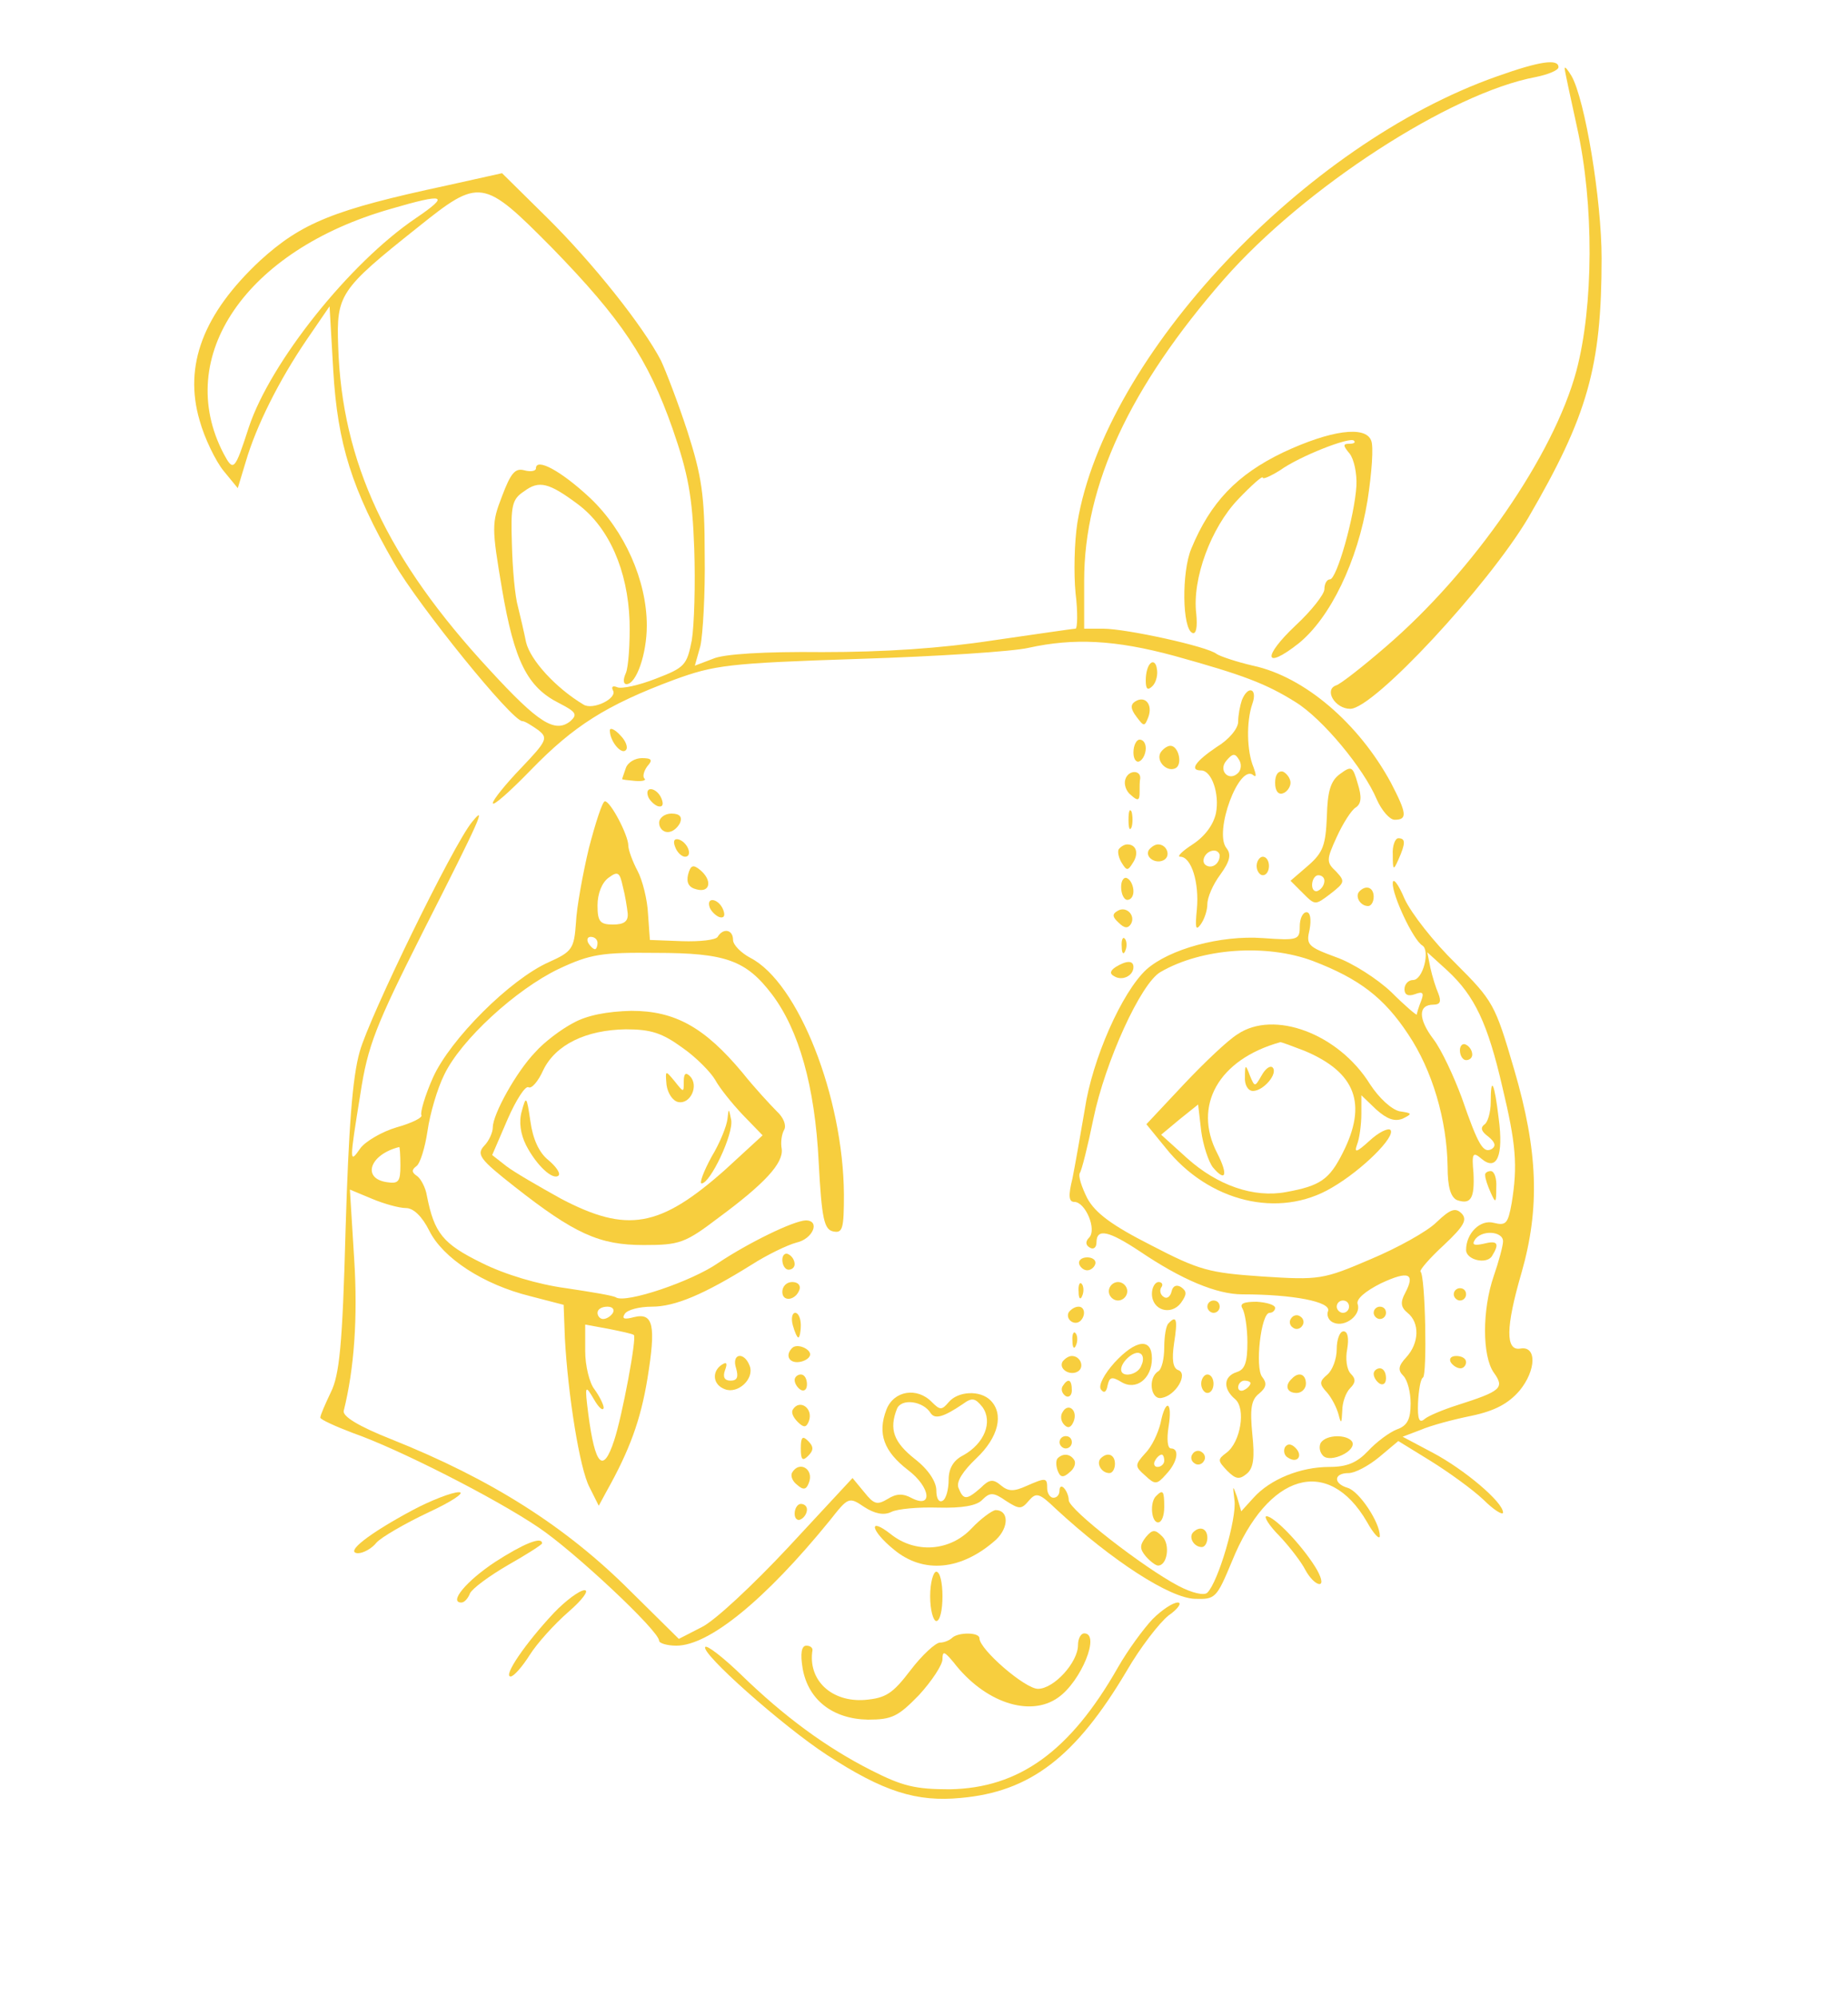 <?xml version="1.0" standalone="no"?>
<!DOCTYPE svg PUBLIC "-//W3C//DTD SVG 20010904//EN"
 "http://www.w3.org/TR/2001/REC-SVG-20010904/DTD/svg10.dtd">
<svg version="1.0" xmlns="http://www.w3.org/2000/svg"
 width="300pt" height="324pt" viewBox="0 0 300 324"
 preserveAspectRatio="xMidYMid meet">
<g transform="translate(0,324) scale(0.1,-0.1)"
fill="#f7ce3e" stroke="none">
<path d="M2430 3116 c-313 -110 -636 -453 -681 -724 -5 -32 -6 -83 -3 -114 4
-32 3 -58 0 -58 -4 0 -64 -9 -134 -19 -85 -13 -176 -19 -277 -19 -93 1 -161
-3 -178 -11 l-29 -11 9 32 c4 18 8 85 7 148 0 97 -5 128 -28 200 -15 46 -35
98 -43 115 -29 56 -111 159 -185 232 l-73 72 -90 -20 c-182 -39 -235 -60 -303
-122 -92 -86 -124 -170 -98 -259 8 -29 26 -66 39 -82 l23 -28 13 43 c17 58 54
132 99 198 l37 54 6 -104 c7 -119 30 -193 99 -313 40 -69 191 -256 208 -256 4
0 15 -7 25 -14 17 -13 16 -17 -27 -62 -25 -26 -46 -52 -46 -57 0 -6 28 19 62
54 69 71 122 105 232 146 66 24 87 27 301 34 127 4 250 12 275 18 73 16 140
13 236 -13 112 -31 149 -45 197 -75 44 -27 111 -108 132 -158 8 -18 21 -33 29
-33 21 0 20 10 -6 60 -52 96 -140 172 -224 190 -26 6 -53 15 -59 19 -14 12
-147 41 -184 41 l-31 0 0 78 c0 155 74 314 227 489 130 148 367 302 506 328
20 4 37 11 37 16 0 14 -30 10 -100 -15z m-1534 -278 c113 -116 156 -180 196
-294 25 -72 32 -109 35 -194 2 -58 0 -125 -4 -149 -8 -40 -11 -44 -58 -62 -28
-11 -56 -17 -63 -14 -7 3 -10 1 -7 -5 8 -13 -33 -33 -48 -23 -45 27 -86 72
-93 101 -3 15 -9 41 -13 57 -5 17 -9 62 -10 102 -2 63 0 73 20 86 24 18 40 14
87 -21 51 -38 81 -108 84 -189 1 -37 -2 -76 -6 -85 -5 -11 -4 -18 1 -18 16 0
33 49 33 95 0 73 -36 154 -92 207 -47 44 -88 66 -88 48 0 -4 -8 -6 -19 -3 -15
4 -22 -5 -36 -42 -17 -44 -17 -50 0 -151 20 -117 41 -159 93 -185 27 -14 30
-18 18 -29 -25 -20 -52 -3 -131 83 -167 180 -240 337 -246 525 -3 84 2 92 129
193 101 81 106 80 218 -33z m-221 48 c-108 -73 -236 -234 -271 -339 -23 -71
-25 -73 -41 -43 -82 157 36 330 271 397 89 26 97 23 41 -15z"/>
<path d="M2540 3129 c0 -3 9 -45 20 -95 28 -125 27 -291 -1 -396 -37 -137
-167 -325 -309 -447 -37 -32 -74 -61 -81 -63 -20 -7 -2 -38 23 -38 38 0 223
199 289 310 96 165 119 244 119 421 0 95 -27 258 -49 296 -6 10 -11 16 -11 12z"/>
<path d="M2083 2506 c-75 -36 -118 -81 -149 -156 -16 -38 -15 -131 2 -137 6
-2 8 10 6 31 -7 57 24 140 68 186 22 23 40 39 40 35 0 -3 12 2 28 12 32 23
114 55 120 48 3 -3 0 -5 -8 -5 -10 0 -10 -3 1 -16 7 -9 12 -32 11 -52 -3 -50
-32 -152 -43 -152 -5 0 -9 -7 -9 -16 0 -8 -21 -35 -47 -59 -54 -51 -51 -73 5
-29 52 42 96 134 112 232 7 45 10 88 6 97 -9 25 -66 17 -143 -19z"/>
<path d="M1868 2164 c-5 -4 -8 -16 -8 -28 0 -14 3 -17 11 -9 6 6 9 19 7 28 -1
9 -6 13 -10 9z"/>
<path d="M2016 2104 c-3 -9 -6 -24 -6 -35 0 -11 -15 -29 -35 -41 -34 -23 -45
-38 -25 -38 17 0 30 -38 24 -69 -4 -19 -18 -38 -38 -51 -17 -11 -26 -20 -20
-20 18 0 31 -42 27 -85 -3 -30 -2 -36 6 -25 6 8 11 23 11 33 0 11 9 32 21 48
16 22 18 33 10 43 -21 26 21 139 44 118 5 -4 4 2 0 13 -11 26 -12 74 -2 103 9
25 -7 31 -17 6z m-6 -118 c-15 -15 -33 4 -19 20 10 12 14 12 20 2 5 -7 4 -17
-1 -22z m-30 -134 c0 -13 -12 -22 -22 -16 -10 6 -1 24 13 24 5 0 9 -4 9 -8z"/>
<path d="M1843 2102 c-8 -5 -8 -12 2 -25 12 -16 13 -16 19 -1 8 21 -5 36 -21
26z"/>
<path d="M990 2055 c0 -18 19 -40 26 -32 4 4 0 15 -9 24 -9 10 -17 13 -17 8z"/>
<path d="M1840 2019 c0 -11 5 -17 10 -14 6 3 10 13 10 21 0 8 -4 14 -10 14 -5
0 -10 -9 -10 -21z"/>
<path d="M1884 2019 c-8 -14 11 -33 25 -25 11 7 4 36 -9 36 -5 0 -12 -5 -16
-11z"/>
<path d="M1016 1994 c-3 -9 -6 -17 -6 -18 0 -1 10 -2 21 -3 12 -1 19 1 15 4
-3 3 -1 12 5 20 9 10 7 13 -9 13 -11 0 -23 -7 -26 -16z"/>
<path d="M2175 1984 c-15 -11 -20 -28 -21 -69 -2 -46 -6 -58 -30 -79 l-29 -25
20 -20 c20 -20 20 -20 45 -1 23 18 24 20 9 36 -16 15 -16 19 1 56 10 22 24 44
31 48 9 6 10 17 3 39 -8 28 -10 29 -29 15z m-25 -173 c0 -6 -4 -13 -10 -16 -5
-3 -10 1 -10 9 0 9 5 16 10 16 6 0 10 -4 10 -9z"/>
<path d="M1827 1976 c-3 -8 1 -20 9 -26 11 -10 14 -9 14 4 0 9 0 19 1 23 1 14
-19 14 -24 -1z"/>
<path d="M2070 1970 c0 -13 5 -20 13 -17 6 2 12 10 12 17 0 7 -6 15 -12 18 -8
2 -13 -5 -13 -18z"/>
<path d="M1052 1948 c2 -6 10 -14 16 -16 7 -2 10 2 6 12 -7 18 -28 22 -22 4z"/>
<path d="M956 1864 c-10 -42 -20 -97 -21 -121 -3 -42 -6 -47 -44 -64 -63 -28
-160 -125 -188 -187 -13 -29 -21 -57 -19 -61 3 -4 -15 -13 -40 -20 -24 -7 -51
-23 -59 -34 -18 -26 -18 -23 0 88 12 79 25 111 102 264 93 183 104 208 79 177
-31 -38 -166 -315 -182 -372 -12 -42 -18 -124 -23 -289 -5 -188 -10 -236 -24
-264 -9 -19 -17 -37 -17 -41 0 -3 24 -14 53 -25 72 -25 230 -105 301 -153 57
-38 196 -168 196 -184 0 -4 13 -8 28 -8 53 0 144 74 249 203 30 38 31 39 56
22 17 -11 32 -14 44 -8 10 5 44 8 76 7 39 -1 63 3 72 13 12 12 18 12 38 -2 22
-14 25 -14 37 0 12 14 17 13 44 -13 91 -84 185 -145 226 -146 33 -1 35 1 60
61 58 143 156 172 219 64 11 -20 21 -30 21 -23 0 22 -33 72 -52 78 -24 7 -23
24 1 24 11 0 33 12 50 26 l31 26 52 -32 c29 -18 68 -46 86 -63 17 -17 32 -26
32 -21 0 17 -63 70 -114 97 l-49 26 29 11 c16 7 53 17 83 23 38 8 60 20 78 41
27 33 28 73 1 68 -24 -4 -24 34 2 123 30 105 27 197 -12 330 -31 106 -34 111
-95 172 -35 34 -72 81 -83 105 -10 24 -19 35 -19 25 -1 -19 33 -92 48 -101 13
-8 1 -56 -15 -56 -8 0 -14 -7 -14 -15 0 -9 6 -12 17 -8 13 5 15 2 10 -11 -4
-10 -7 -20 -7 -22 0 -2 -19 14 -41 36 -23 22 -64 48 -90 57 -46 17 -49 20 -43
45 3 17 1 28 -5 28 -6 0 -11 -10 -11 -23 0 -22 -3 -23 -60 -19 -69 5 -152 -18
-189 -51 -40 -37 -88 -146 -100 -227 -7 -41 -16 -92 -20 -112 -7 -28 -6 -38 3
-38 18 0 37 -45 24 -58 -6 -6 -6 -12 1 -16 6 -4 11 0 11 8 0 24 20 19 70 -14
68 -46 125 -70 167 -70 82 0 144 -12 139 -27 -3 -7 1 -16 9 -19 19 -8 45 13
39 30 -3 8 12 21 38 34 45 21 56 16 39 -16 -8 -15 -7 -23 4 -32 20 -16 19 -49
-2 -72 -13 -14 -14 -21 -5 -30 7 -7 12 -27 12 -45 0 -25 -5 -36 -22 -42 -13
-5 -34 -21 -47 -35 -18 -19 -34 -26 -63 -26 -47 0 -96 -20 -123 -50 l-20 -22
-7 24 c-7 19 -7 19 -4 -6 4 -29 -26 -132 -44 -150 -5 -5 -24 -1 -47 11 -57 30
-178 124 -178 139 0 7 -4 16 -8 20 -4 4 -7 2 -7 -4 0 -7 -4 -12 -10 -12 -5 0
-10 7 -10 15 0 18 -2 18 -34 4 -20 -9 -29 -9 -41 1 -13 11 -19 10 -33 -4 -23
-20 -28 -20 -36 0 -4 10 7 27 29 48 36 34 45 72 23 94 -17 17 -53 15 -68 -3
-11 -13 -14 -13 -27 0 -24 25 -62 19 -74 -12 -15 -39 -4 -68 35 -98 37 -28 41
-64 5 -45 -13 7 -24 7 -38 -2 -17 -10 -22 -9 -38 11 l-19 23 -104 -112 c-57
-61 -120 -120 -141 -130 l-37 -19 -79 78 c-104 104 -225 181 -388 246 -53 21
-79 37 -77 46 17 68 23 151 17 246 l-7 113 36 -15 c19 -8 44 -15 55 -15 12 0
26 -13 38 -37 22 -44 87 -87 164 -106 l54 -14 2 -54 c5 -92 24 -212 40 -242
l15 -30 13 24 c37 66 55 115 66 182 14 86 10 108 -22 100 -15 -4 -20 -3 -15 5
4 7 24 12 44 12 38 0 85 20 162 68 25 16 58 32 73 36 27 6 39 36 15 36 -21 -1
-94 -37 -142 -69 -43 -30 -150 -66 -166 -56 -4 3 -41 9 -81 15 -45 6 -99 22
-137 41 -63 31 -77 48 -89 109 -2 13 -10 28 -16 32 -9 6 -9 10 -1 16 6 4 14
30 18 57 4 28 16 69 27 91 27 57 117 139 186 172 51 24 70 27 158 26 113 0
146 -12 188 -67 44 -58 70 -150 76 -272 5 -94 9 -110 24 -113 15 -3 17 5 17
60 -1 158 -74 344 -152 384 -15 8 -28 21 -28 29 0 17 -16 20 -25 5 -3 -5 -29
-8 -58 -7 l-52 2 -3 42 c-1 23 -9 55 -17 70 -8 15 -15 34 -15 41 0 17 -29 72
-38 72 -4 0 -15 -34 -26 -76z m63 -106 c1 -13 -6 -18 -24 -18 -21 0 -25 5 -25
31 0 19 7 37 18 45 15 11 18 9 23 -14 4 -15 7 -35 8 -44z m-49 -48 c0 -5 -2
-10 -4 -10 -3 0 -8 5 -11 10 -3 6 -1 10 4 10 6 0 11 -4 11 -10z m1161 -29 c76
-29 116 -60 155 -119 39 -58 63 -139 64 -215 0 -33 5 -49 15 -54 23 -8 29 3
27 44 -3 32 -1 35 13 23 25 -21 36 5 28 65 -7 59 -13 71 -13 27 0 -17 -5 -34
-11 -37 -6 -5 -4 -11 7 -19 11 -9 13 -15 6 -20 -14 -8 -22 5 -49 83 -13 35
-33 78 -46 95 -25 33 -25 56 0 56 11 0 13 5 8 18 -4 9 -10 28 -13 42 l-5 25
33 -30 c44 -41 65 -85 89 -189 22 -92 25 -127 15 -188 -6 -33 -9 -37 -29 -32
-22 6 -45 -17 -45 -44 0 -16 33 -24 42 -10 13 21 9 26 -14 20 -14 -3 -19 -2
-14 6 10 17 46 15 46 -2 0 -7 -7 -33 -15 -56 -19 -55 -19 -130 0 -157 18 -25
12 -30 -60 -53 -22 -7 -46 -17 -52 -22 -9 -8 -12 -1 -11 26 1 20 4 39 8 41 7
4 4 165 -4 172 -2 2 15 22 38 43 33 31 38 41 29 51 -10 10 -18 8 -41 -14 -15
-15 -64 -42 -107 -60 -77 -33 -83 -34 -176 -28 -87 6 -102 10 -181 51 -63 32
-90 52 -103 76 -9 18 -15 36 -12 41 3 4 13 44 22 88 19 92 77 220 109 238 67
39 172 46 247 18z m-1481 -332 c0 -26 -3 -30 -22 -27 -41 6 -28 45 20 57 1 1
2 -13 2 -30z m1540 -229 c0 -5 -4 -10 -10 -10 -5 0 -10 5 -10 10 0 6 5 10 10
10 6 0 10 -4 10 -10z m-1195 -10 c-3 -5 -10 -10 -16 -10 -5 0 -9 5 -9 10 0 6
7 10 16 10 8 0 12 -4 9 -10z m34 -36 c5 -4 -19 -132 -32 -171 -18 -55 -31 -41
-42 43 -6 47 -5 48 9 24 8 -14 15 -20 16 -14 0 5 -7 19 -15 30 -8 10 -15 38
-15 62 l0 43 38 -7 c20 -4 39 -8 41 -10z m482 -127 c7 -10 21 -6 52 15 15 11
20 10 32 -5 17 -24 3 -59 -31 -78 -16 -8 -24 -21 -24 -40 0 -15 -4 -31 -10
-34 -6 -3 -10 4 -10 17 0 14 -13 34 -35 51 -34 27 -42 48 -29 81 7 18 43 13
55 -7z"/>
<path d="M2009 1562 c-15 -9 -54 -46 -87 -81 l-61 -65 31 -38 c70 -88 184
-116 270 -65 50 29 105 84 95 94 -4 3 -19 -4 -34 -18 -21 -19 -25 -20 -20 -6
4 10 7 33 7 50 l0 30 24 -23 c18 -16 30 -20 43 -15 16 8 16 9 -5 12 -13 3 -33
21 -48 44 -51 82 -156 121 -215 81z m109 -27 c83 -35 102 -86 62 -165 -22 -44
-37 -54 -92 -64 -53 -10 -112 11 -161 55 l-42 38 30 25 30 24 5 -43 c3 -23 12
-50 19 -59 21 -25 25 -12 7 23 -40 77 2 152 102 180 1 1 19 -6 40 -14z"/>
<path d="M2021 1493 c-1 -13 5 -23 13 -23 17 0 41 28 32 38 -4 4 -12 -2 -18
-13 -11 -19 -11 -19 -19 0 -7 19 -8 18 -8 -2z"/>
<path d="M2370 1536 c0 -9 5 -16 10 -16 6 0 10 4 10 9 0 6 -4 13 -10 16 -5 3
-10 -1 -10 -9z"/>
<path d="M2411 1333 c0 -5 4 -17 9 -28 8 -18 9 -17 9 8 1 15 -3 27 -9 27 -5 0
-10 -3 -9 -7z"/>
<path d="M2360 1140 c0 -5 5 -10 10 -10 6 0 10 5 10 10 0 6 -4 10 -10 10 -5 0
-10 -4 -10 -10z"/>
<path d="M2355 1030 c3 -5 10 -10 16 -10 5 0 9 5 9 10 0 6 -7 10 -16 10 -8 0
-12 -4 -9 -10z"/>
<path d="M1832 1910 c0 -14 2 -19 5 -12 2 6 2 18 0 25 -3 6 -5 1 -5 -13z"/>
<path d="M1070 1905 c0 -8 6 -15 14 -15 8 0 16 7 20 15 4 10 -1 15 -14 15 -11
0 -20 -7 -20 -15z"/>
<path d="M1096 1866 c3 -9 11 -16 16 -16 13 0 5 23 -10 28 -7 2 -10 -2 -6 -12z"/>
<path d="M2261 1853 c0 -25 1 -26 9 -8 12 27 12 35 0 35 -5 0 -10 -12 -9 -27z"/>
<path d="M1816 1862 c-2 -4 0 -14 5 -22 8 -13 10 -13 18 0 10 15 6 30 -9 30
-5 0 -11 -4 -14 -8z"/>
<path d="M1865 1861 c-7 -12 12 -24 25 -16 11 7 4 25 -10 25 -5 0 -11 -4 -15
-9z"/>
<path d="M2040 1835 c0 -8 5 -15 10 -15 6 0 10 7 10 15 0 8 -4 15 -10 15 -5 0
-10 -7 -10 -15z"/>
<path d="M1117 1821 c-3 -13 1 -21 14 -24 22 -6 26 15 5 32 -11 9 -15 7 -19
-8z"/>
<path d="M1820 1801 c0 -12 5 -21 10 -21 6 0 10 6 10 14 0 8 -4 18 -10 21 -5
3 -10 -3 -10 -14z"/>
<path d="M2207 1794 c-8 -8 1 -24 14 -24 5 0 9 7 9 15 0 15 -12 20 -23 9z"/>
<path d="M1152 1768 c2 -6 10 -14 16 -16 7 -2 10 2 6 12 -7 18 -28 22 -22 4z"/>
<path d="M1814 1762 c-9 -5 -8 -10 2 -19 9 -9 15 -10 20 -2 8 14 -8 30 -22 21z"/>
<path d="M1821 1704 c0 -11 3 -14 6 -6 3 7 2 16 -1 19 -3 4 -6 -2 -5 -13z"/>
<path d="M1811 1671 c-9 -6 -10 -11 -2 -15 13 -8 31 1 31 15 0 11 -11 11 -29
0z"/>
<path d="M930 1580 c-19 -10 -47 -31 -61 -47 -31 -32 -69 -101 -69 -122 0 -8
-6 -22 -14 -30 -13 -14 -7 -22 49 -66 98 -77 138 -95 210 -95 58 0 67 3 121
44 76 56 106 89 103 112 -2 11 0 24 4 31 4 7 -1 20 -12 30 -10 10 -36 38 -56
63 -61 73 -109 100 -180 100 -39 -1 -72 -7 -95 -20z m178 -40 c23 -16 46 -40
53 -52 7 -13 27 -38 45 -57 l32 -33 -61 -56 c-106 -94 -159 -103 -266 -47 -36
20 -76 43 -89 53 l-23 18 25 58 c14 32 29 55 34 52 5 -3 16 10 24 28 20 41 69
65 134 66 41 0 59 -6 92 -30z"/>
<path d="M1082 1480 c2 -14 10 -26 19 -28 20 -4 34 27 19 42 -7 7 -10 4 -10
-9 0 -18 0 -18 -15 1 -15 18 -15 18 -13 -6z"/>
<path d="M847 1437 c-5 -17 -2 -37 7 -55 17 -33 44 -58 53 -49 3 4 -5 15 -17
25 -15 12 -25 34 -29 63 -6 41 -7 42 -14 16z"/>
<path d="M1181 1425 c-1 -11 -12 -39 -26 -62 -13 -24 -20 -43 -16 -43 14 0 52
80 48 103 -4 19 -4 20 -6 2z"/>
<path d="M1270 1196 c0 -9 5 -16 10 -16 6 0 10 4 10 9 0 6 -4 13 -10 16 -5 3
-10 -1 -10 -9z"/>
<path d="M1752 1189 c2 -6 8 -10 13 -10 5 0 11 4 13 10 2 6 -4 11 -13 11 -9 0
-15 -5 -13 -11z"/>
<path d="M1270 1144 c0 -17 22 -14 28 4 2 7 -3 12 -12 12 -9 0 -16 -7 -16 -16z"/>
<path d="M1751 1144 c0 -11 3 -14 6 -6 3 7 2 16 -1 19 -3 4 -6 -2 -5 -13z"/>
<path d="M1800 1145 c0 -8 7 -15 15 -15 8 0 15 7 15 15 0 8 -7 15 -15 15 -8 0
-15 -7 -15 -15z"/>
<path d="M1870 1141 c0 -27 31 -36 47 -15 10 14 10 19 0 26 -7 4 -13 2 -15 -7
-2 -9 -8 -13 -13 -9 -5 3 -7 10 -4 15 4 5 1 9 -4 9 -6 0 -11 -9 -11 -19z"/>
<path d="M1960 1120 c0 -5 5 -10 10 -10 6 0 10 5 10 10 0 6 -4 10 -10 10 -5 0
-10 -4 -10 -10z"/>
<path d="M2017 1117 c4 -7 8 -31 8 -55 0 -32 -4 -44 -17 -48 -22 -7 -23 -27
-3 -44 18 -15 9 -70 -14 -87 -15 -11 -14 -13 1 -29 14 -14 20 -15 32 -5 11 9
13 26 9 64 -4 41 -2 56 11 66 12 10 13 17 5 27 -12 15 -2 104 12 104 5 0 9 4
9 8 0 5 -14 9 -30 10 -21 0 -28 -3 -23 -11z m13 -121 c0 -3 -4 -8 -10 -11 -5
-3 -10 -1 -10 4 0 6 5 11 10 11 6 0 10 -2 10 -4z"/>
<path d="M1735 1111 c-6 -11 9 -23 19 -14 9 9 7 23 -3 23 -6 0 -12 -4 -16 -9z"/>
<path d="M2230 1110 c0 -5 5 -10 10 -10 6 0 10 5 10 10 0 6 -4 10 -10 10 -5 0
-10 -4 -10 -10z"/>
<path d="M1287 1090 c3 -11 7 -20 9 -20 2 0 4 9 4 20 0 11 -4 20 -9 20 -5 0
-7 -9 -4 -20z"/>
<path d="M2096 1101 c-4 -5 -2 -12 3 -15 5 -4 12 -2 15 3 4 5 2 12 -3 15 -5 4
-12 2 -15 -3z"/>
<path d="M1897 1093 c-4 -3 -7 -21 -7 -39 0 -18 -4 -36 -10 -39 -17 -11 -12
-47 6 -43 23 4 43 39 27 45 -9 3 -11 17 -7 44 6 38 4 46 -9 32z"/>
<path d="M1741 1064 c0 -11 3 -14 6 -6 3 7 2 16 -1 19 -3 4 -6 -2 -5 -13z"/>
<path d="M2170 1051 c0 -16 -7 -34 -15 -41 -13 -11 -14 -15 -1 -29 8 -9 16
-25 19 -36 4 -16 5 -15 6 6 0 14 6 30 13 37 9 9 9 15 1 23 -7 7 -9 25 -6 40 3
18 1 29 -6 29 -6 0 -11 -13 -11 -29z"/>
<path d="M1286 1053 c-11 -11 -6 -23 8 -23 8 0 17 4 20 9 7 10 -19 23 -28 14z"/>
<path d="M1809 1029 c-16 -18 -26 -36 -22 -43 5 -7 9 -5 11 6 3 14 7 15 22 6
24 -15 50 5 50 38 0 34 -26 31 -61 -7z m44 -4 c-5 -16 -33 -21 -33 -7 0 13 22
32 31 26 5 -2 6 -11 2 -19z"/>
<path d="M1195 1020 c4 -14 2 -20 -9 -20 -10 0 -13 6 -9 17 4 11 3 14 -5 9
-17 -11 -15 -33 5 -40 21 -8 48 17 40 38 -9 24 -30 20 -22 -4z"/>
<path d="M1725 1031 c-7 -12 12 -24 25 -16 11 7 4 25 -10 25 -5 0 -11 -4 -15
-9z"/>
<path d="M2230 1011 c0 -6 5 -13 10 -16 6 -3 10 1 10 9 0 9 -4 16 -10 16 -5 0
-10 -4 -10 -9z"/>
<path d="M1290 1001 c0 -6 5 -13 10 -16 6 -3 10 1 10 9 0 9 -4 16 -10 16 -5 0
-10 -4 -10 -9z"/>
<path d="M1950 995 c0 -8 5 -15 10 -15 6 0 10 7 10 15 0 8 -4 15 -10 15 -5 0
-10 -7 -10 -15z"/>
<path d="M2097 1003 c-12 -11 -8 -23 8 -23 8 0 15 7 15 15 0 16 -12 20 -23 8z"/>
<path d="M1725 991 c-3 -5 -1 -12 5 -16 5 -3 10 1 10 9 0 18 -6 21 -15 7z"/>
<path d="M1287 953 c-3 -5 1 -13 8 -20 10 -10 14 -9 18 1 8 21 -15 37 -26 19z"/>
<path d="M1725 949 c-4 -6 -3 -15 3 -21 6 -6 11 -4 15 6 7 18 -9 31 -18 15z"/>
<path d="M1884 931 c-4 -16 -14 -38 -25 -49 -17 -19 -17 -21 0 -36 16 -15 19
-15 34 2 19 20 22 42 8 42 -6 0 -7 16 -4 35 7 42 -5 47 -13 6z m6 -61 c0 -5
-5 -10 -11 -10 -5 0 -7 5 -4 10 3 6 8 10 11 10 2 0 4 -4 4 -10z"/>
<path d="M1300 890 c0 -19 3 -21 12 -12 9 9 9 15 0 24 -9 9 -12 7 -12 -12z"/>
<path d="M1720 900 c0 -5 5 -10 10 -10 6 0 10 5 10 10 0 6 -4 10 -10 10 -5 0
-10 -4 -10 -10z"/>
<path d="M2144 899 c-3 -6 -2 -15 4 -21 12 -12 55 8 47 23 -8 12 -42 12 -51
-2z"/>
<path d="M2086 892 c-3 -6 -1 -14 5 -17 15 -10 25 3 12 16 -7 7 -13 7 -17 1z"/>
<path d="M1936 881 c-4 -5 -2 -12 3 -15 5 -4 12 -2 15 3 4 5 2 12 -3 15 -5 4
-12 2 -15 -3z"/>
<path d="M1717 874 c-3 -3 -3 -12 0 -20 4 -11 9 -12 19 -3 8 6 11 15 8 20 -6
10 -18 12 -27 3z"/>
<path d="M1787 874 c-8 -8 1 -24 14 -24 5 0 9 7 9 15 0 15 -12 20 -23 9z"/>
<path d="M1286 851 c-3 -5 0 -14 8 -20 10 -9 15 -8 19 3 9 22 -15 37 -27 17z"/>
<path d="M670 790 c-71 -38 -111 -69 -89 -70 9 0 23 8 30 17 8 9 46 31 84 49
39 18 61 33 50 33 -11 0 -45 -13 -75 -29z"/>
<path d="M1877 813 c-11 -10 -8 -43 3 -43 6 0 10 11 10 25 0 26 -2 29 -13 18z"/>
<path d="M1290 784 c0 -8 5 -12 10 -9 6 3 10 10 10 16 0 5 -4 9 -10 9 -5 0
-10 -7 -10 -16z"/>
<path d="M1577 760 c-35 -37 -91 -41 -131 -9 -37 29 -33 6 5 -25 48 -40 110
-34 166 16 21 20 21 48 -1 48 -6 -1 -24 -14 -39 -30z"/>
<path d="M2077 748 c17 -18 36 -43 42 -55 7 -13 17 -23 23 -23 6 0 3 12 -7 28
-24 38 -67 82 -79 82 -5 0 4 -15 21 -32z"/>
<path d="M1860 746 c-10 -13 -10 -19 0 -31 7 -8 16 -15 20 -15 15 0 20 34 7
47 -12 12 -16 12 -27 -1z"/>
<path d="M1937 754 c-8 -8 1 -24 14 -24 5 0 9 7 9 15 0 15 -12 20 -23 9z"/>
<path d="M804 706 c-47 -31 -76 -66 -55 -66 5 0 11 7 14 15 4 8 31 28 62 46
30 17 55 33 55 35 0 12 -31 -1 -76 -30z"/>
<path d="M1510 650 c0 -22 5 -40 10 -40 6 0 10 18 10 40 0 22 -4 40 -10 40 -5
0 -10 -18 -10 -40z"/>
<path d="M899 623 c-46 -49 -83 -103 -70 -103 5 0 19 16 31 35 12 19 40 50 63
70 22 19 34 35 26 35 -8 0 -31 -17 -50 -37z"/>
<path d="M1871 613 c-15 -16 -40 -50 -56 -78 -78 -137 -161 -196 -273 -198
-56 0 -77 5 -128 31 -73 37 -141 87 -211 155 -29 28 -55 48 -58 45 -9 -9 125
-128 197 -175 92 -60 146 -77 218 -70 112 10 186 66 269 206 22 38 53 78 68
90 16 11 22 21 15 21 -8 0 -26 -12 -41 -27z"/>
<path d="M1546 583 c-4 -4 -13 -8 -20 -8 -7 0 -29 -20 -48 -45 -29 -38 -40
-45 -74 -48 -54 -4 -93 32 -85 81 0 4 -4 7 -10 7 -8 0 -10 -13 -6 -37 9 -51
49 -82 106 -83 39 0 49 5 83 40 21 23 38 49 38 58 0 14 3 13 18 -5 50 -65 124
-90 170 -57 37 26 69 104 42 104 -5 0 -10 -8 -10 -19 0 -28 -39 -71 -65 -71
-21 0 -95 64 -95 82 0 10 -34 10 -44 1z"/>
</g>
</svg>

